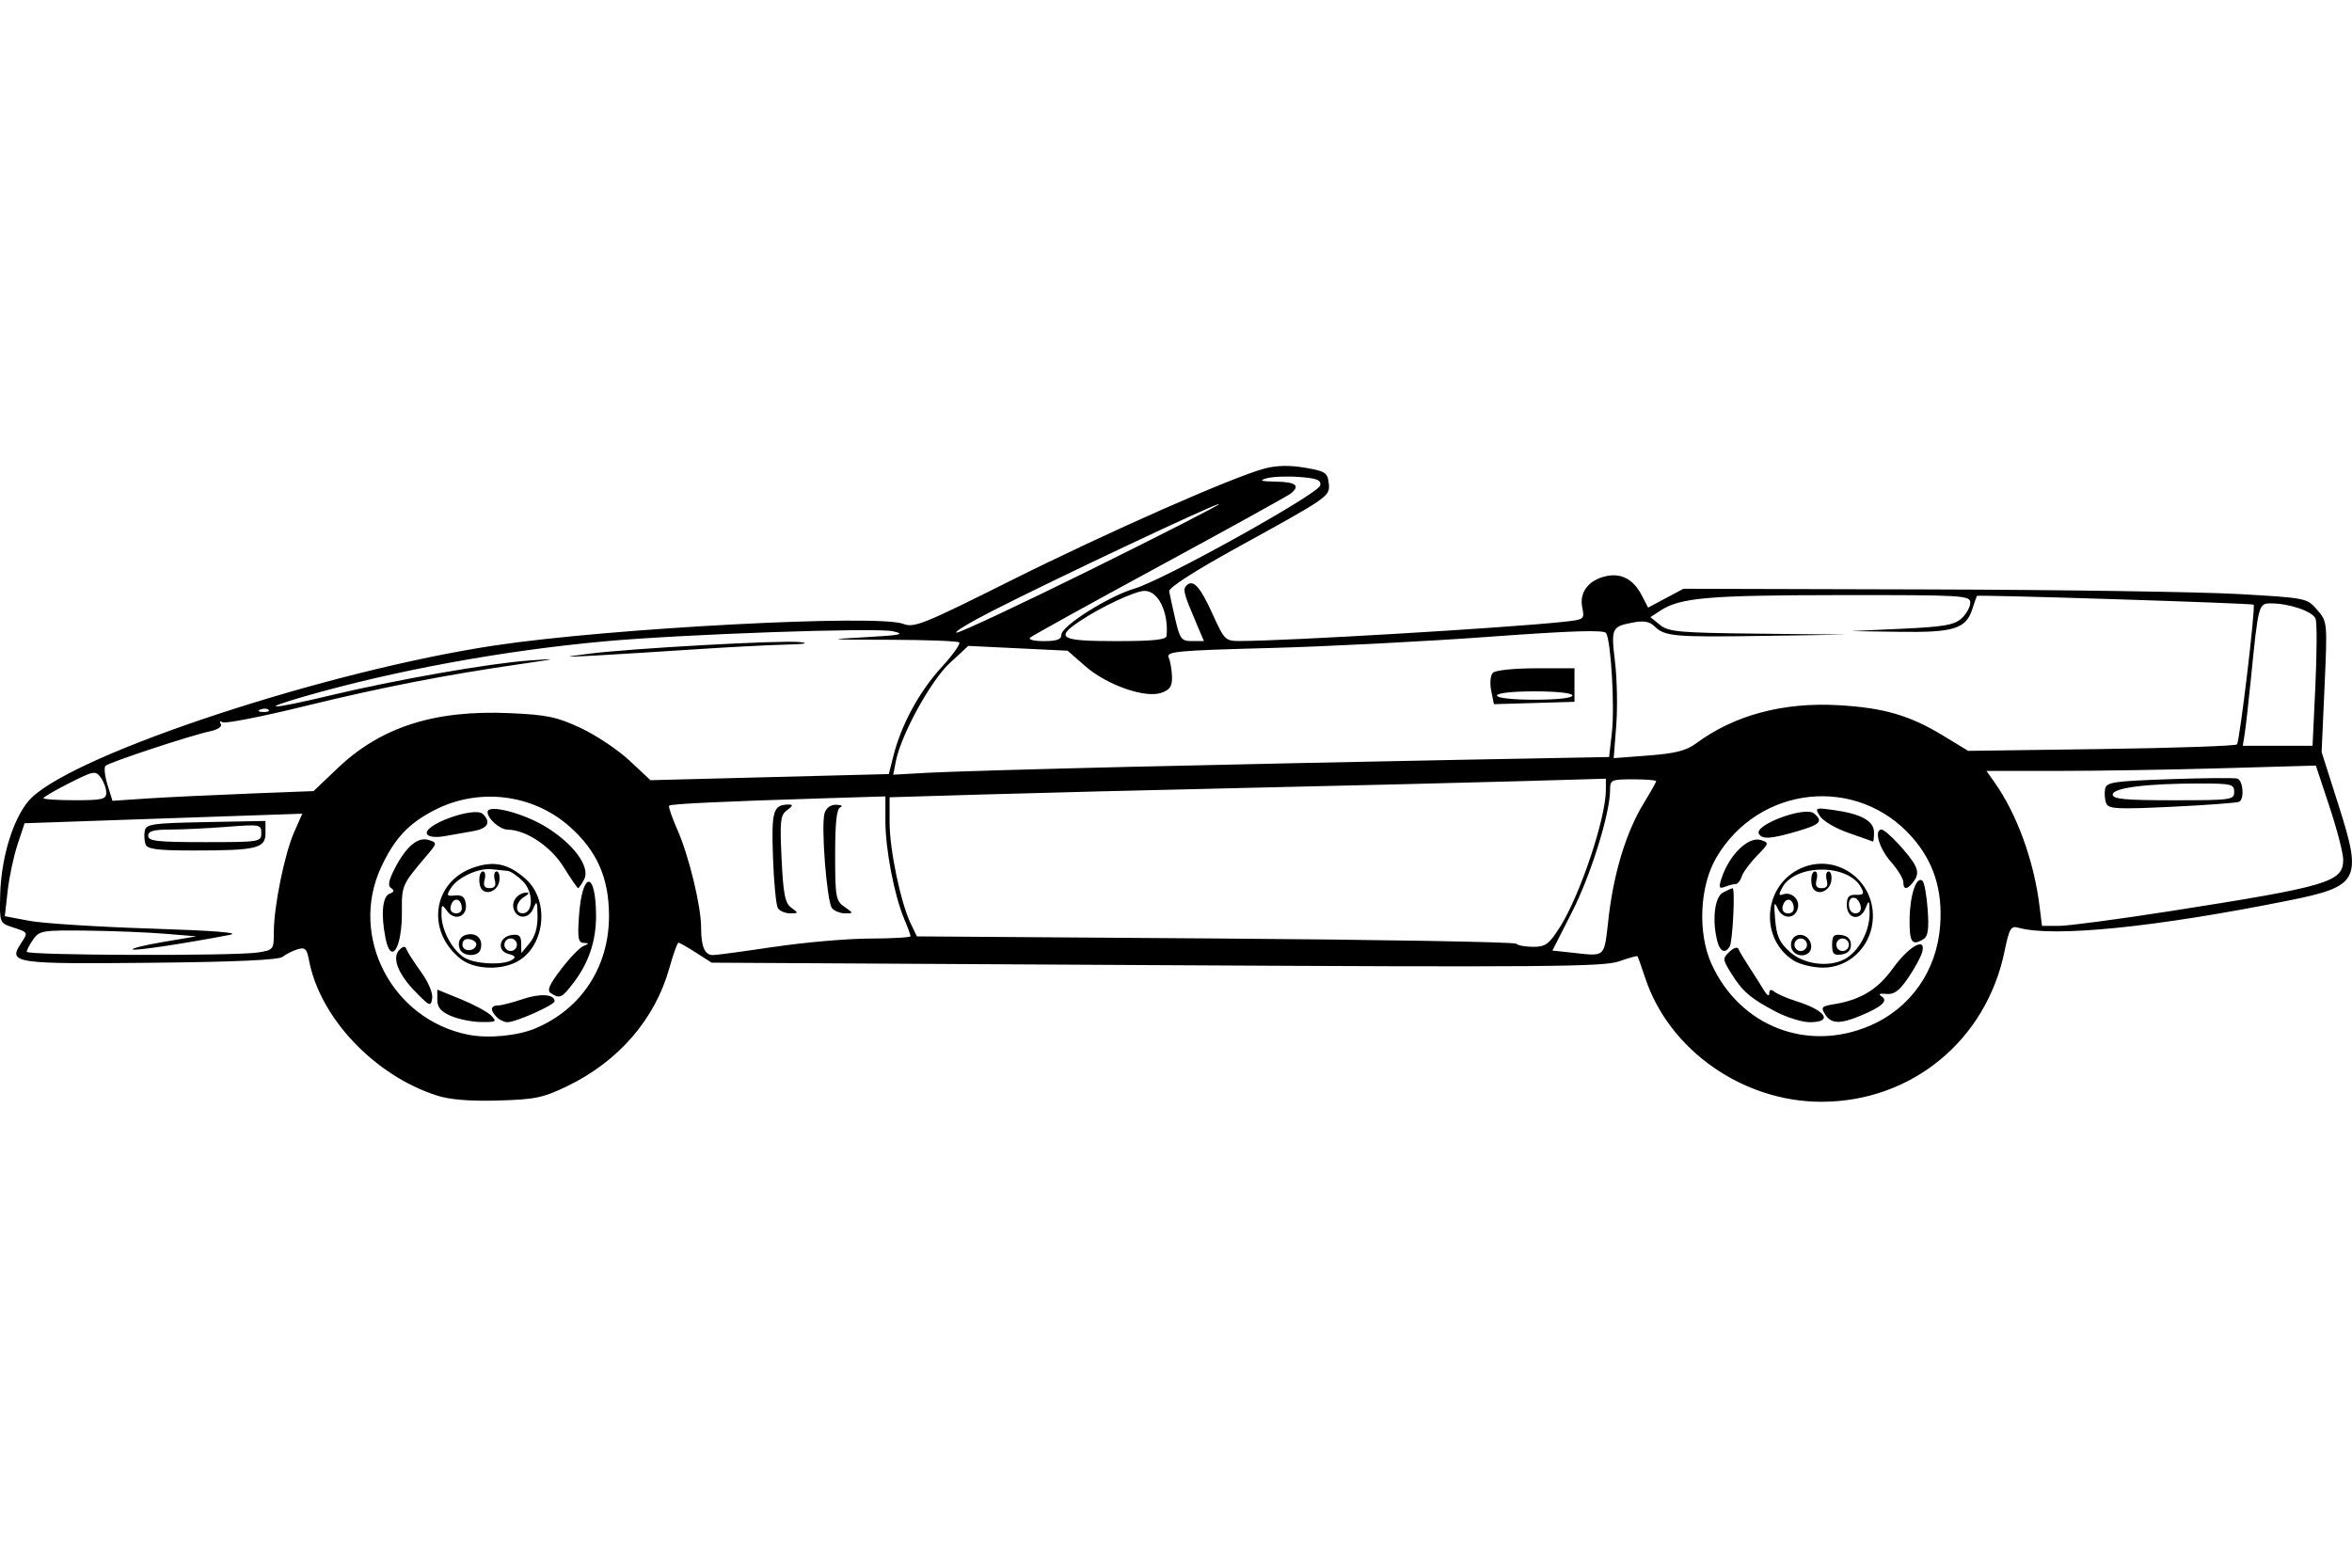 <?xml version="1.0" encoding="UTF-8" standalone="no"?>
<!-- Created with Inkscape (http://www.inkscape.org/) -->
<svg id="svg2" xmlns:rdf="http://www.w3.org/1999/02/22-rdf-syntax-ns#" xmlns="http://www.w3.org/2000/svg" height="45" width="67.5" version="1.1" xmlns:cc="http://creativecommons.org/ns#" xmlns:dc="http://purl.org/dc/elements/1.1/">
 <g id="g6414">
  <rect id="rect2990" opacity="0" height="45" width="67.5" y="0" x="3.5527e-15"/>
  <path id="path6412" d="m12.538 31.446c-1.79-0.572-3.359-2.232-3.669-3.88-0.063-0.335-0.113-0.382-0.331-0.316-0.141 0.043-0.332 0.139-0.425 0.214-0.114 0.092-1.328 0.147-3.767 0.172-3.928 0.04-4.117 0.013-3.752-0.545 0.221-0.337 0.229-0.322-0.247-0.479-0.355-0.117-0.36-0.13-0.342-0.919 0.026-1.132 0.415-2.332 0.908-2.801 1.368-1.302 8.476-3.638 13.277-4.363 3.301-0.499 11.009-0.906 11.737-0.62 0.305 0.119 0.579 0.009 3.075-1.24 2.762-1.382 6.359-2.97 7.29-3.22 0.339-0.091 0.716-0.099 1.153-0.025 0.583 0.099 0.653 0.143 0.687 0.433 0.045 0.39 0.053 0.385-2.616 1.854-1.236 0.681-1.979 1.159-1.961 1.262 0.015 0.092 0.094 0.451 0.174 0.798 0.134 0.577 0.175 0.631 0.484 0.631h0.339l-0.192-0.451c-0.394-0.922-0.422-1.029-0.307-1.145 0.19-0.19 0.389 0.029 0.752 0.831 0.337 0.743 0.36 0.765 0.797 0.763 1.386-0.005 7.588-0.373 9.251-0.549 0.62-0.066 0.626-0.07 0.555-0.422-0.086-0.429 0.185-0.781 0.687-0.891 0.434-0.095 0.784 0.092 1.019 0.546l0.185 0.358 0.507-0.271 0.507-0.271 6.973 0.019c3.835 0.01 7.861 0.07 8.947 0.132 1.961 0.112 1.976 0.115 2.268 0.455 0.294 0.341 0.294 0.346 0.211 2.212l-0.084 1.87 0.497 1.56c0.674 2.118 0.578 2.296-1.458 2.704-3.825 0.767-6.734 1.059-7.74 0.778-0.217-0.061-0.262 0.016-0.4 0.682-0.528 2.555-2.67 4.314-5.255 4.314-2.254 0-4.368-1.484-5.053-3.546-0.11-0.331-0.211-0.615-0.225-0.632-0.014-0.017-0.254 0.049-0.533 0.148-0.443 0.156-2.141 0.17-13.273 0.108l-12.764-0.071-0.448-0.287c-0.247-0.158-0.474-0.287-0.505-0.287-0.031 0-0.149 0.329-0.262 0.732-0.412 1.468-1.457 2.675-2.933 3.388-0.691 0.334-0.92 0.381-1.984 0.411-0.812 0.023-1.382-0.024-1.755-0.143zm2.835-1.931c1.314-0.553 2.107-1.768 2.105-3.227-0.002-1.093-0.348-1.872-1.143-2.572-1.05-0.924-2.591-1.112-3.852-0.469-0.755 0.385-1.161 0.818-1.546 1.648-0.924 1.99 0.311 4.367 2.495 4.805 0.578 0.116 1.418 0.036 1.942-0.184zm-2.432-0.352c-0.287-0.125-0.391-0.247-0.391-0.463v-0.293l0.674 0.274c0.37 0.151 0.761 0.361 0.867 0.467 0.178 0.178 0.155 0.193-0.283 0.189-0.262-0.003-0.652-0.081-0.867-0.175zm1.316 0.035c-0.195-0.195-0.182-0.337 0.032-0.337 0.097 0 0.416-0.081 0.709-0.181 0.505-0.171 0.918-0.145 0.918 0.059 0 0.108-1.109 0.603-1.351 0.603-0.09 0-0.229-0.065-0.308-0.144zm-2.342-0.736c-0.501-0.515-0.676-0.987-0.447-1.203 0.115-0.108 0.163-0.108 0.203 0.001 0.029 0.078 0.215 0.366 0.413 0.64 0.21 0.289 0.343 0.607 0.319 0.759-0.038 0.243-0.073 0.229-0.488-0.198zm3.9 0.052c-0.126-0.08-0.063-0.233 0.285-0.689 0.245-0.323 0.535-0.624 0.643-0.669 0.171-0.071 0.172-0.083 0.008-0.09-0.155-0.007-0.179-0.139-0.136-0.76 0.091-1.311 0.484-1.335 0.491-0.03 0.004 0.723-0.207 1.356-0.639 1.924-0.342 0.448-0.397 0.475-0.65 0.314zm-2.59-0.986c-1.008-0.793-0.813-2.214 0.358-2.623 0.591-0.206 1.01-0.115 1.504 0.326 0.723 0.646 0.543 2.016-0.316 2.407-0.488 0.222-1.187 0.172-1.546-0.11zm1.469 0.025c0.121-0.077 0.097-0.118-0.101-0.17-0.342-0.089-0.274-0.492 0.092-0.544 0.212-0.03 0.27 0.021 0.273 0.24l0.004 0.279 0.236-0.284c0.155-0.187 0.234-0.454 0.229-0.781-0.006-0.431-0.023-0.46-0.12-0.218-0.132 0.329-0.509 0.312-0.574-0.026-0.042-0.218 0.158-0.432 0.401-0.428 0.066 0.001 0.026 0.057-0.09 0.124-0.25 0.146-0.281 0.471-0.044 0.471 0.309 0 0.314-0.613 0.006-0.92-0.155-0.155-0.352-0.289-0.438-0.297-0.086-0.008-0.291-0.03-0.456-0.048-0.384-0.042-0.981 0.234-1.173 0.543-0.133 0.214-0.12 0.236 0.121 0.21 0.2-0.021 0.28 0.042 0.309 0.242 0.052 0.365-0.317 0.507-0.536 0.206-0.152-0.207-0.163-0.2-0.163 0.107 0 0.422 0.285 0.972 0.627 1.212 0.286 0.201 1.131 0.25 1.397 0.082zm-1.497-0.31c-0.092-0.239 0.044-0.427 0.309-0.427 0.236 0 0.364 0.206 0.279 0.451-0.072 0.207-0.506 0.189-0.588-0.024zm0.472-0.124c0.013-0.065-0.071-0.137-0.187-0.159-0.132-0.025-0.21 0.034-0.21 0.157 0 0.209 0.355 0.211 0.397 0.002zm0.168-1.58c-0.122-0.122-0.103-0.525 0.025-0.525 0.06 0 0.081 0.108 0.046 0.24-0.045 0.172-0.004 0.24 0.145 0.24 0.149 0 0.191-0.068 0.145-0.24-0.035-0.132-0.01-0.24 0.054-0.24s0.1 0.121 0.079 0.269c-0.038 0.267-0.332 0.419-0.495 0.256zm0.998 1.579c0-0.099-0.081-0.18-0.18-0.18-0.099 0-0.18 0.081-0.18 0.18 0 0.099 0.081 0.18 0.18 0.18 0.099 0 0.18-0.081 0.18-0.18zm-1.586-1.112c-0.049-0.253-0.262-0.237-0.317 0.024-0.023 0.109 0.044 0.187 0.159 0.187 0.124 0 0.183-0.079 0.157-0.21zm-2.186 0.917c-0.135-0.673-0.087-1.19 0.115-1.268 0.135-0.052 0.149-0.098 0.049-0.16-0.103-0.064-0.077-0.213 0.097-0.554 0.328-0.642 0.667-0.929 0.981-0.829 0.249 0.079 0.247 0.088-0.082 0.475-0.683 0.804-0.696 0.833-0.689 1.571 0.01 1.052-0.311 1.572-0.472 0.766zm5.114-2.034c-0.368-0.592-1.077-1.067-1.604-1.074-0.226-0.003-0.58-0.313-0.58-0.507 0-0.231 0.998 0.02 1.655 0.416 0.811 0.489 1.306 1.165 1.115 1.521-0.074 0.138-0.151 0.25-0.172 0.25-0.021 0-0.207-0.273-0.415-0.606zm-3.917-0.94c-0.162-0.261 1.367-0.816 1.601-0.581 0.24 0.24 0.136 0.417-0.289 0.491-0.231 0.04-0.604 0.105-0.827 0.145-0.234 0.041-0.44 0.018-0.485-0.055zm41.404 5.493c1.169-0.501 1.923-1.577 2.017-2.879 0.073-1.014-0.186-1.829-0.806-2.532-1.574-1.788-4.401-1.492-5.62 0.589-0.48 0.819-0.539 2.171-0.133 3.057 0.817 1.785 2.748 2.535 4.543 1.765zm-2.717-0.411c-0.719-0.38-0.944-0.576-1.27-1.103-0.24-0.389-0.242-0.418-0.042-0.609 0.116-0.111 0.231-0.147 0.257-0.08 0.025 0.066 0.168 0.305 0.316 0.531 0.148 0.226 0.337 0.524 0.418 0.661 0.086 0.144 0.149 0.18 0.15 0.085 0.002-0.115 0.047-0.129 0.152-0.046 0.083 0.066 0.367 0.187 0.631 0.271 0.849 0.268 1.059 0.601 0.379 0.601-0.222 0-0.668-0.14-0.992-0.311zm1.431 0.085c-0.125-0.201-0.098-0.233 0.248-0.289 0.769-0.125 1.26-0.422 1.694-1.025 0.467-0.651 0.975-0.93 0.842-0.463-0.041 0.143-0.224 0.477-0.406 0.741-0.252 0.365-0.401 0.474-0.622 0.45-0.193-0.02-0.238 0.003-0.134 0.071 0.198 0.128 0.013 0.297-0.612 0.558-0.579 0.242-0.839 0.231-1.01-0.043zm-0.894-1.539c-0.971-0.602-0.9-2.087 0.124-2.617 1.046-0.541 2.255 0.305 2.134 1.493-0.077 0.755-0.696 1.328-1.429 1.323-0.282-0.002-0.655-0.091-0.829-0.199zm1.552-0.105c0.365-0.255 0.629-0.801 0.62-1.279-0.007-0.367-0.016-0.376-0.12-0.117-0.151 0.375-0.534 0.303-0.534-0.101 0-0.23 0.061-0.297 0.263-0.29 0.217 0.007 0.243-0.029 0.148-0.208-0.369-0.69-1.897-0.686-2.267 0.006-0.103 0.192-0.098 0.235 0.02 0.192 0.237-0.087 0.482 0.125 0.434 0.375-0.065 0.337-0.441 0.354-0.584 0.026-0.098-0.224-0.112-0.161-0.071 0.318 0.041 0.482 0.123 0.662 0.425 0.932 0.435 0.389 1.222 0.458 1.667 0.147zm-1.617-0.241c-0.04-0.104-0.015-0.246 0.056-0.317 0.187-0.187 0.505-0.023 0.505 0.261 0 0.296-0.451 0.341-0.561 0.056zm0.44-0.112c0-0.099-0.081-0.18-0.18-0.18-0.099 0-0.18 0.081-0.18 0.18 0 0.099 0.081 0.18 0.18 0.18 0.099 0 0.18-0.081 0.18-0.18zm0.721 0c0-0.26 0.049-0.31 0.27-0.279 0.178 0.025 0.27 0.121 0.27 0.279s-0.093 0.254-0.27 0.279c-0.222 0.032-0.27-0.019-0.27-0.279zm0.481 0c0-0.099-0.081-0.18-0.18-0.18-0.099 0-0.18 0.081-0.18 0.18 0 0.099 0.081 0.18 0.18 0.18 0.099 0 0.18-0.081 0.18-0.18zm-0.998-1.579c-0.122-0.122-0.103-0.525 0.025-0.525 0.06 0 0.081 0.108 0.046 0.24-0.045 0.172-0.004 0.24 0.145 0.24 0.149 0 0.191-0.068 0.145-0.24-0.035-0.132-0.01-0.24 0.054-0.24s0.1 0.121 0.079 0.269c-0.038 0.267-0.332 0.419-0.495 0.256zm-0.588 0.467c-0.049-0.253-0.262-0.237-0.317 0.024-0.023 0.109 0.044 0.187 0.159 0.187 0.124 0 0.183-0.079 0.157-0.21zm1.925 0.01c-0.059-0.302-0.339-0.343-0.339-0.05 0 0.148 0.078 0.25 0.189 0.25 0.112 0 0.173-0.082 0.15-0.2zm-4.111 1.012c-0.16-0.596-0.084-1.28 0.157-1.408 0.128-0.068 0.253-0.124 0.278-0.124 0.078 0 0.002 1.535-0.084 1.673-0.129 0.209-0.273 0.151-0.351-0.14zm5.515-0.661c0.011-0.694 0.203-1.249 0.374-1.078 0.05 0.05 0.116 0.421 0.145 0.824 0.039 0.537 0.009 0.76-0.113 0.837-0.339 0.215-0.416 0.104-0.406-0.583zm-5.408-1.124c0.214-0.689 0.776-1.246 1.139-1.131 0.242 0.077 0.238 0.093-0.113 0.452-0.2 0.205-0.395 0.471-0.434 0.591-0.038 0.12-0.116 0.219-0.172 0.219-0.056 0-0.194 0.035-0.306 0.078-0.17 0.065-0.189 0.03-0.114-0.21zm5.228 0.076c0-0.097-0.162-0.361-0.361-0.587-0.334-0.38-0.489-0.92-0.264-0.92 0.13 0 0.805 0.72 0.96 1.024 0.089 0.175 0.081 0.3-0.029 0.451-0.186 0.255-0.306 0.268-0.306 0.033zm-1.568-1.41c-0.366-0.126-0.737-0.343-0.824-0.482-0.153-0.245-0.143-0.25 0.38-0.178 0.8 0.11 1.17 0.313 1.17 0.643 0 0.155-0.013 0.274-0.03 0.264-0.017-0.009-0.33-0.12-0.696-0.247zm-2.576 0.028c-0.157-0.255 1.32-0.805 1.58-0.589 0.272 0.226 0.182 0.32-0.49 0.515-0.75 0.218-0.991 0.234-1.09 0.074zm-43.078 3.403c0.447-0.071 0.457-0.085 0.457-0.588 0-0.732 0.308-2.245 0.583-2.867l0.234-0.529-1.701 0.058c-0.935 0.032-2.728 0.094-3.985 0.137l-2.284 0.079-0.202 0.608c-0.111 0.334-0.239 0.935-0.284 1.334l-0.082 0.726 0.705 0.133c0.388 0.073 1.949 0.173 3.47 0.222 1.842 0.059 2.604 0.12 2.284 0.181-1.377 0.262-2.741 0.466-2.79 0.417-0.031-0.031 0.368-0.128 0.887-0.215l0.942-0.16-0.902-0.074c-0.496-0.041-1.507-0.082-2.247-0.09-1.263-0.015-1.357 0.001-1.533 0.251-0.103 0.147-0.187 0.307-0.187 0.356 0 0.107 5.981 0.125 6.636 0.02zm-3.223-3.101c-0.036-0.095-0.048-0.271-0.025-0.391 0.038-0.196 0.213-0.221 1.753-0.251l1.712-0.033v0.349c0 0.439-0.248 0.499-2.062 0.499-1.031 0-1.325-0.037-1.378-0.173zm3.32-0.325c0-0.25-0.033-0.256-0.992-0.181-0.545 0.042-1.276 0.078-1.623 0.078-0.481 0.001-0.631 0.044-0.631 0.181 0 0.151 0.26 0.18 1.623 0.18 1.58 0 1.623-0.007 1.623-0.258zm14.726 3.264c0.86-0.129 2.09-0.236 2.735-0.238 0.645-0.002 1.172-0.032 1.172-0.067s-0.084-0.265-0.188-0.511c-0.281-0.668-0.534-1.994-0.534-2.794v-0.709l-1.833 0.057c-2.913 0.091-4.322 0.158-4.373 0.209-0.026 0.026 0.081 0.34 0.239 0.697 0.329 0.747 0.678 2.187 0.678 2.797 0 0.556 0.104 0.798 0.343 0.795 0.109-0.002 0.901-0.108 1.76-0.238zm0.1-1.112c-0.052-0.083-0.116-0.738-0.141-1.457-0.047-1.343 0.003-1.512 0.455-1.516 0.127-0.001 0.114 0.041-0.047 0.159-0.196 0.143-0.214 0.297-0.161 1.401 0.049 1.021 0.099 1.269 0.28 1.402 0.21 0.154 0.208 0.161-0.036 0.161-0.141 0-0.299-0.068-0.351-0.15zm1.552 0c-0.149-0.186-0.32-2.386-0.212-2.727 0.05-0.156 0.176-0.245 0.341-0.239 0.144 0.005 0.195 0.037 0.112 0.07-0.107 0.043-0.15 0.434-0.15 1.366 0 1.213 0.019 1.319 0.267 1.493 0.265 0.185 0.265 0.187 0.015 0.187-0.139 0-0.307-0.068-0.373-0.15zm22.292 0.24c0.156-1.297 0.509-2.439 1.007-3.254 0.195-0.318 0.354-0.602 0.354-0.631s-0.298-0.052-0.661-0.052c-0.628 0-0.661 0.015-0.661 0.305 0 0.67-0.551 2.439-1.088 3.495l-0.568 1.116 0.438 0.046c1.141 0.121 1.031 0.216 1.18-1.025zm-1.405 0.313c0.58-0.915 1.323-3.131 1.323-3.946v-0.322l-2.494 0.072c-1.372 0.04-4.821 0.124-7.664 0.188-2.843 0.064-6.346 0.152-7.784 0.195l-2.615 0.078 0.001 0.734c0.001 0.781 0.32 2.3 0.609 2.898l0.174 0.361 8.554 0.06c4.705 0.033 8.594 0.101 8.644 0.15 0.05 0.05 0.272 0.09 0.493 0.09 0.349 0 0.451-0.075 0.758-0.558zm17.537-0.469c4.524-0.708 4.941-0.832 4.947-1.47 0.002-0.18-0.174-0.863-0.391-1.517l-0.394-1.189-2.694 0.077c-1.482 0.042-3.609 0.077-4.727 0.077h-2.032l0.233 0.331c0.643 0.911 1.127 2.242 1.289 3.546l0.071 0.571h0.488c0.269 0 1.712-0.192 3.208-0.426zm-1.856-3.097c-0.04-0.104-0.054-0.288-0.031-0.407 0.037-0.195 0.229-0.224 1.843-0.281 0.991-0.035 1.869-0.042 1.952-0.017 0.163 0.05 0.209 0.571 0.058 0.664-0.051 0.031-0.915 0.096-1.921 0.144-1.608 0.077-1.837 0.064-1.902-0.103zm3.674-0.324c0-0.221-0.08-0.24-1.004-0.24-1.51 0-2.482 0.124-2.482 0.318 0 0.13 0.355 0.163 1.743 0.163 1.663 0 1.743-0.011 1.743-0.24zm-61.069 0.023c0-0.12-0.071-0.315-0.158-0.434-0.15-0.205-0.197-0.196-0.902 0.159-0.409 0.206-0.744 0.402-0.744 0.434 0 0.032 0.406 0.058 0.902 0.058 0.79 0 0.902-0.027 0.902-0.217zm4.027 0.029 1.923-0.074 0.689-0.657c1.244-1.185 2.783-1.677 4.941-1.581 1.071 0.048 1.352 0.107 2.04 0.429 0.439 0.205 1.068 0.626 1.398 0.935l0.6 0.561 3.42-0.088 3.42-0.088 0.133-0.526c0.223-0.884 0.739-1.838 1.366-2.524 0.329-0.359 0.564-0.687 0.523-0.728-0.041-0.041-0.954-0.075-2.03-0.077-1.751-0.002-1.823-0.01-0.693-0.072 1.054-0.059 1.189-0.087 0.819-0.172-0.481-0.11-6.009 0.083-8.272 0.289-2.932 0.267-6.023 0.835-8.627 1.584-1.351 0.389-0.952 0.376 0.718-0.024 1.911-0.457 4.579-0.926 5.744-1.01 0.844-0.061 0.827-0.054-0.274 0.105-2.156 0.312-3.973 0.667-6.193 1.211-1.21 0.297-2.26 0.502-2.333 0.457-0.076-0.047-0.099-0.027-0.053 0.047 0.048 0.077-0.078 0.163-0.312 0.213-0.579 0.124-2.899 0.892-2.997 0.992-0.046 0.047-0.02 0.292 0.058 0.544l0.143 0.459 0.962-0.065c0.529-0.036 1.827-0.098 2.885-0.139zm9.798-4.014c1.196-0.155 5.529-0.396 6.071-0.338 0.308 0.033 0.156 0.06-0.421 0.074-0.496 0.012-1.686 0.075-2.645 0.139-0.959 0.064-2.203 0.141-2.765 0.172-0.975 0.052-0.986 0.05-0.24-0.046zm15.688 3.241c2.711-0.064 6.884-0.153 9.273-0.198l4.344-0.081 0.08-0.704c0.084-0.742-0.026-2.627-0.166-2.854-0.06-0.097-0.987-0.067-3.381 0.108-1.814 0.133-4.639 0.278-6.279 0.321-2.662 0.071-2.972 0.1-2.895 0.27 0.047 0.105 0.09 0.351 0.096 0.547 0.008 0.28-0.057 0.38-0.302 0.468-0.462 0.165-1.566-0.221-2.185-0.763l-0.508-0.445-1.425-0.069-1.425-0.069-0.531 0.49c-0.545 0.503-1.4 2.061-1.549 2.822l-0.075 0.385 1-0.056c0.55-0.031 3.218-0.109 5.929-0.173zm10.233-2.183c-0.044-0.22-0.023-0.442 0.05-0.515 0.071-0.072 0.613-0.128 1.234-0.128h1.106v0.481 0.481l-1.156 0.034-1.156 0.034-0.077-0.387zm2.33 0.139c0-0.071-0.441-0.12-1.082-0.12-0.641 0-1.082 0.049-1.082 0.12s0.441 0.12 1.082 0.12c0.641 0 1.082-0.049 1.082-0.12zm3.546 1.377c1.094-0.813 2.498-1.19 4.087-1.1 1.302 0.074 2.046 0.29 3.005 0.873l0.721 0.438 3.816-0.052c2.099-0.029 3.853-0.089 3.898-0.134 0.077-0.077 0.539-3.949 0.478-4.01-0.042-0.042-7.92-0.292-7.942-0.252-0.01 0.019-0.072 0.195-0.136 0.392-0.182 0.554-0.539 0.663-2.097 0.639l-1.383-0.021 1.461-0.067c1.207-0.056 1.504-0.107 1.713-0.296 0.139-0.126 0.252-0.329 0.252-0.451 0-0.211-0.184-0.222-3.757-0.219-3.755 0.003-4.565 0.073-5.131 0.442l-0.292 0.191 0.276 0.223c0.247 0.2 0.545 0.226 2.817 0.251l2.541 0.027-2.404 0.037c-2.554 0.039-2.821 0.015-3.115-0.278-0.131-0.131-0.306-0.164-0.587-0.111-0.646 0.121-0.66 0.152-0.543 1.139 0.059 0.496 0.074 1.319 0.034 1.83l-0.072 0.929 1-0.076c0.765-0.058 1.084-0.139 1.36-0.344zm17.777-1.66c0.045-0.949 0.048-1.813 0.006-1.921-0.08-0.209-0.745-0.439-1.273-0.441-0.365-0.001-0.367 0.006-0.583 2.163-0.07 0.694-0.15 1.411-0.18 1.593l-0.053 0.331h1.001 1.001l0.082-1.725zm-58.742 0.692c-0.04-0.04-0.144-0.044-0.23-0.009-0.096 0.038-0.067 0.067 0.073 0.073 0.127 0.005 0.198-0.023 0.158-0.063zm22.754-2.154c0-0.251 1.356-1.107 2.098-1.325 0.829-0.243 5.284-2.719 5.331-2.962 0.03-0.154-0.093-0.204-0.6-0.242-0.351-0.026-0.773-0.009-0.938 0.038-0.231 0.066-0.169 0.088 0.27 0.096 0.572 0.01 0.702 0.116 0.421 0.342-0.083 0.066-1.773 1.001-3.757 2.077-1.984 1.076-3.658 2.002-3.721 2.058-0.064 0.057 0.107 0.101 0.391 0.101 0.372 0 0.505-0.048 0.505-0.183zm3.019 0.033c0.06-0.682-0.237-1.292-0.63-1.292-0.272 0-1.256 0.461-1.877 0.879-0.701 0.472-0.531 0.563 1.051 0.563 1.067 0 1.446-0.039 1.456-0.15zm-2.149-1.915c2.032-1.004 3.675-1.845 3.652-1.868-0.049-0.049-4.699 2.144-6.505 3.067-0.661 0.338-1.121 0.617-1.022 0.621 0.099 0.004 1.843-0.815 3.875-1.819z"/>
 </g>
</svg>
